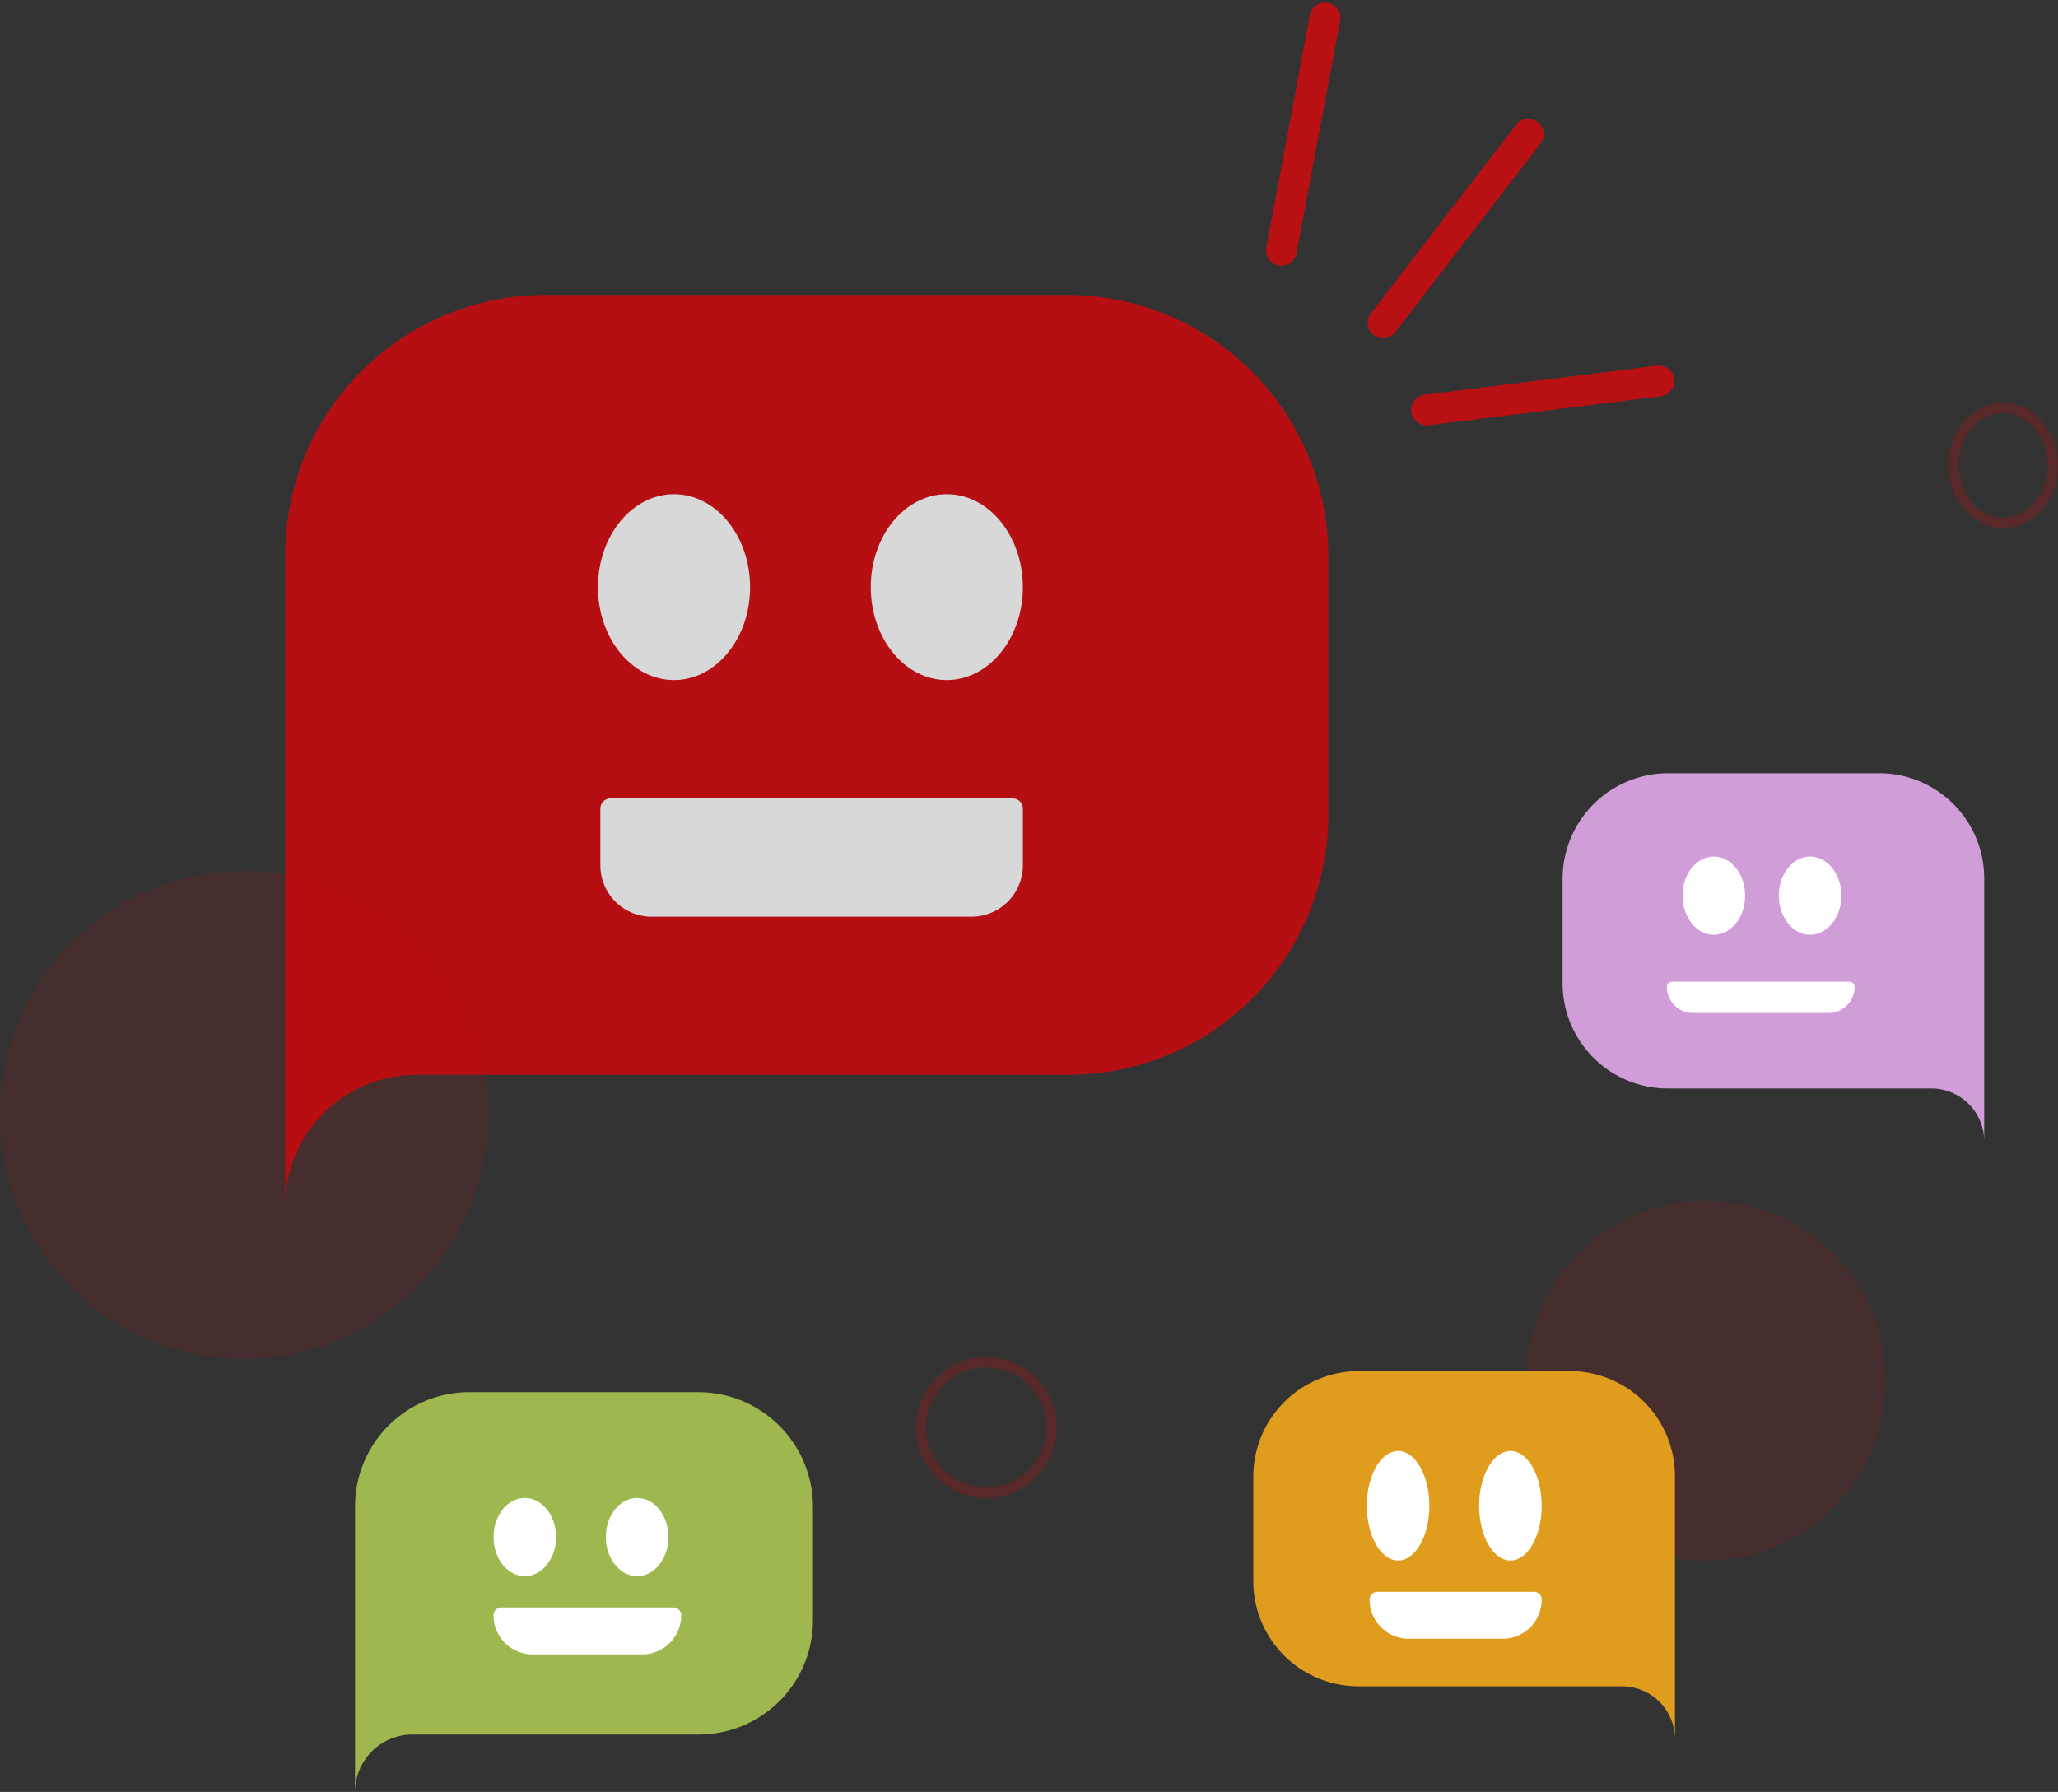 <svg xmlns="http://www.w3.org/2000/svg" width="200.355" height="174.464" viewBox="0 0 200.355 174.464">
  <rect x="0" y="0" width="200.355" height="174.464" fill="#333333" stroke="none"/>
  <g id="Grupo_1174" data-name="Grupo 1174" transform="translate(-90 -90.069)">
    <g id="Elipse_99" data-name="Elipse 99" transform="translate(179.169 222.2)" fill="none" stroke="#d7070b" stroke-width="1" opacity="0.234">
      <circle cx="6.854" cy="6.854" r="6.854" stroke="none"/>
      <circle cx="6.854" cy="6.854" r="6.354" fill="none"/>
    </g>
    <circle id="Elipse_97" data-name="Elipse 97" cx="23.748" cy="23.748" r="23.748" transform="translate(90 174.875)" fill="#d7070b" opacity="0.119"/>
    <circle id="Elipse_98" data-name="Elipse 98" cx="17.515" cy="17.515" r="17.515" transform="translate(238.57 206.969)" fill="#d7070b" opacity="0.119"/>
    <g id="Grupo_1173" data-name="Grupo 1173" transform="translate(212.018 223.558)">
      <path id="Caminho_702" data-name="Caminho 702" d="M70.245,0H90.8a10.237,10.237,0,0,1,10.245,10.23V35.837a5.154,5.154,0,0,0-5.156-5.148H70.245A10.237,10.237,0,0,1,60,20.459V10.23A10.28,10.28,0,0,1,70.245,0Z" transform="translate(-60 0)" fill="#e09c1d"/>
      <ellipse id="Elipse_90" data-name="Elipse 90" cx="3.046" cy="5.331" rx="3.046" ry="5.331" transform="translate(21.982 7.78)" fill="#fff"/>
      <ellipse id="Elipse_101" data-name="Elipse 101" cx="3.046" cy="5.331" rx="3.046" ry="5.331" transform="translate(11.047 7.78)" fill="#fff"/>
      <path id="Retângulo_774" data-name="Retângulo 774" d="M.762,0H15.992a.762.762,0,0,1,.762.762v0a3.808,3.808,0,0,1-3.808,3.808H3.808A3.808,3.808,0,0,1,0,.762v0A.762.762,0,0,1,.762,0Z" transform="translate(11.321 21.488)" fill="#fff"/>
    </g>
    <g id="Grupo_1169" data-name="Grupo 1169" transform="translate(124.565 225.611)">
      <path id="Caminho_702-2" data-name="Caminho 702" d="M93.453,0H71.127A11.119,11.119,0,0,0,60,11.11V38.922a5.6,5.6,0,0,1,5.6-5.591H93.453a11.119,11.119,0,0,0,11.127-11.11V11.11A11.165,11.165,0,0,0,93.453,0Z" transform="translate(-60 0)" fill="#9fb74f"/>
      <ellipse id="Elipse_90-2" data-name="Elipse 90" cx="3.046" cy="3.808" rx="3.046" ry="3.808" transform="translate(13.481 10.297)" fill="#fff"/>
      <ellipse id="Elipse_100" data-name="Elipse 100" cx="3.046" cy="3.808" rx="3.046" ry="3.808" transform="translate(24.417 10.297)" fill="#fff"/>
      <path id="Retângulo_774-2" data-name="Retângulo 774" d="M.762,0H17.515a.762.762,0,0,1,.762.762v0a3.808,3.808,0,0,1-3.808,3.808H3.808A3.808,3.808,0,0,1,0,.762v0A.762.762,0,0,1,.762,0Z" transform="translate(13.481 20.959)" fill="#fff"/>
    </g>
    <g id="Grupo_1172" data-name="Grupo 1172" transform="translate(242.125 165.352)">
      <path id="Caminho_702-3" data-name="Caminho 702" d="M70.245,0H90.8a10.237,10.237,0,0,1,10.245,10.23V35.837a5.154,5.154,0,0,0-5.156-5.148H70.245A10.237,10.237,0,0,1,60,20.459V10.23A10.28,10.28,0,0,1,70.245,0Z" transform="translate(-60 0)" fill="#d19dd9"/>
      <ellipse id="Elipse_95" data-name="Elipse 95" cx="3.046" cy="3.808" rx="3.046" ry="3.808" transform="translate(11.676 8.109)" fill="#fff"/>
      <ellipse id="Elipse_102" data-name="Elipse 102" cx="3.046" cy="3.808" rx="3.046" ry="3.808" transform="translate(21.049 8.109)" fill="#fff"/>
      <path id="Retângulo_774-3" data-name="Retângulo 774" d="M.508,0H17.769a.508.508,0,0,1,.508.508v0a2.538,2.538,0,0,1-2.538,2.538H2.538A2.538,2.538,0,0,1,0,.508v0A.508.508,0,0,1,.508,0Z" transform="translate(10.153 20.294)" fill="#fff"/>
    </g>
    <g id="Grupo_1166" data-name="Grupo 1166" transform="translate(117.766 91.82)" opacity="0.806">
      <g id="Grupo_1168" data-name="Grupo 1168" transform="translate(0 26.967)">
        <path id="Caminho_702-4" data-name="Caminho 702" d="M136.206,0H85.347A25.328,25.328,0,0,0,60,25.309V88.664A12.752,12.752,0,0,1,72.756,75.927h63.45a25.328,25.328,0,0,0,25.347-25.309V25.309A25.434,25.434,0,0,0,136.206,0Z" transform="translate(-60)" fill="#d4060b"/>
        <ellipse id="Elipse_91" data-name="Elipse 91" cx="7.404" cy="9.049" rx="7.404" ry="9.049" transform="translate(57.006 19.398)" fill="#fff"/>
        <ellipse id="Elipse_103" data-name="Elipse 103" cx="7.404" cy="9.049" rx="7.404" ry="9.049" transform="translate(30.448 19.398)" fill="#fff"/>
        <path id="Retângulo_774-4" data-name="Retângulo 774" d="M1,0H40.132a1,1,0,0,1,1,1V6.517a5,5,0,0,1-5,5H5a5,5,0,0,1-5-5V1A1,1,0,0,1,1,0Z" transform="translate(30.682 49.013)" fill="#fff"/>
      </g>
      <line id="Linha_89" data-name="Linha 89" x1="4.241" y2="22.617" transform="translate(96.987)" fill="none" stroke="#d7070b" stroke-linecap="round" stroke-width="3"/>
      <line id="Linha_91" data-name="Linha 91" x1="22.617" y2="2.827" transform="translate(111.122 35.339)" fill="none" stroke="#d7070b" stroke-linecap="round" stroke-width="3"/>
      <line id="Linha_90" data-name="Linha 90" x1="14.136" y2="18.376" transform="translate(106.882 11.308)" fill="none" stroke="#d7070b" stroke-linecap="round" stroke-width="3"/>
    </g>
    <g id="Elipse_94" data-name="Elipse 94" transform="translate(279.693 129.292)" fill="none" stroke="#d7070b" stroke-width="1" opacity="0.234">
      <ellipse cx="5.331" cy="6.092" rx="5.331" ry="6.092" stroke="none"/>
      <ellipse cx="5.331" cy="6.092" rx="4.831" ry="5.592" fill="none"/>
    </g>
  </g>
</svg>
